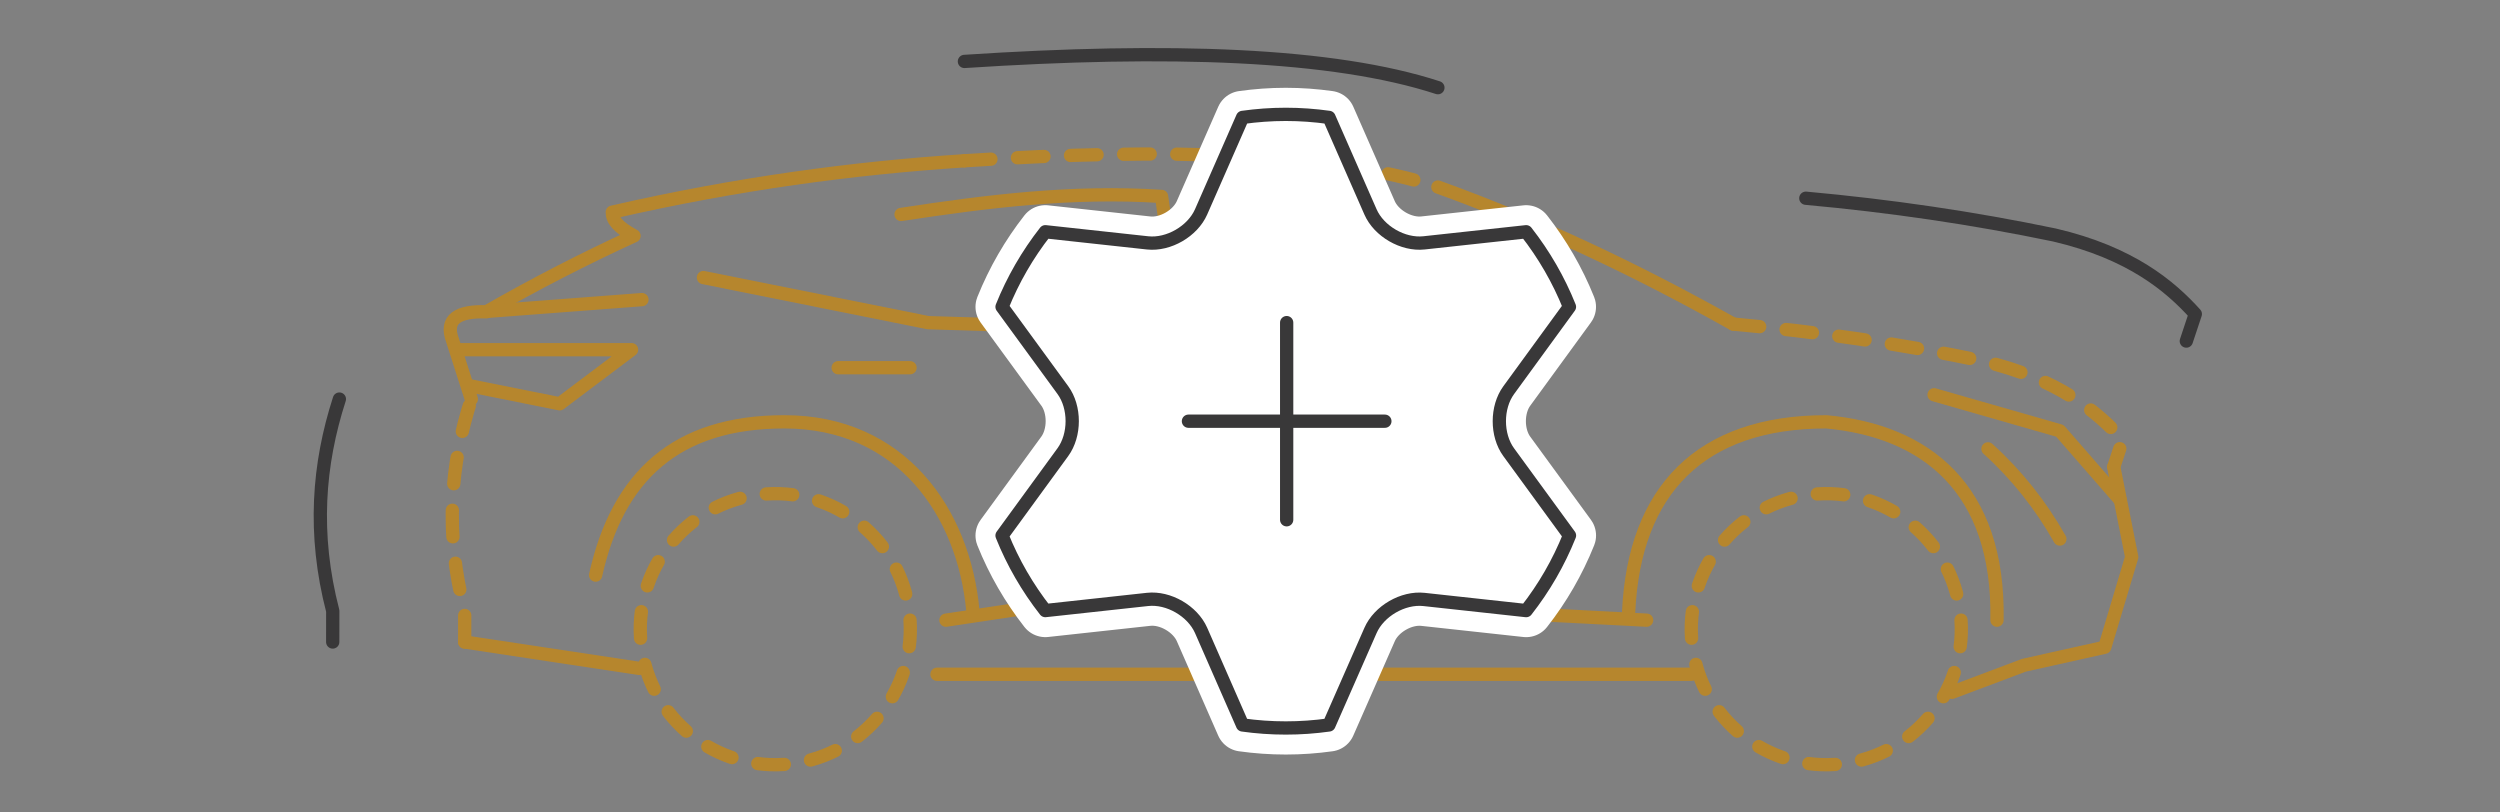 <svg width="320" height="104" viewBox="0 0 320 104" fill="none" xmlns="http://www.w3.org/2000/svg">
<rect x="0" y="0" width="320" height="104" fill="#808080" stroke="none"/>
<path d="M81.822 85.553L59.48 82.176" stroke="#B6862D" stroke-width="1.7" stroke-miterlimit="79.84" stroke-linecap="round" stroke-linejoin="round"/>
<path d="M59.479 82.176L59.483 78.199C56.913 68.302 57.64 59.413 60.33 51.081" stroke="#B6862D" stroke-width="1.7" stroke-miterlimit="79.84" stroke-linecap="round" stroke-linejoin="round" stroke-dasharray="3.4 3.4"/>
<path d="M60.33 51.081L57.938 43.604C56.867 40.779 58.708 39.803 62.261 39.91C68.558 36.304 74.859 33.069 81.156 30.19C79.111 29.091 78.351 28.146 78.371 27.157C94.376 23.489 109.262 21.503 123.444 20.579" stroke="#B6862D" stroke-width="1.7" stroke-miterlimit="79.84" stroke-linecap="round" stroke-linejoin="round"/>
<path d="M123.445 20.579C149.594 18.865 170.649 19.562 184.051 23.938" stroke="#B6862D" stroke-width="1.7" stroke-miterlimit="79.84" stroke-linecap="round" stroke-linejoin="round" stroke-dasharray="3.4 3.4"/>
<path d="M184.049 23.938C197.037 28.625 209.597 34.603 221.855 41.48" stroke="#B6862D" stroke-width="1.7" stroke-miterlimit="79.84" stroke-linecap="round" stroke-linejoin="round"/>
<path d="M221.855 41.48C232.584 42.454 243.197 44.001 253.682 46.187C263.464 48.468 268.506 52.754 271.709 56.302L270.558 59.763" stroke="#B6862D" stroke-width="1.7" stroke-miterlimit="79.84" stroke-linecap="round" stroke-linejoin="round" stroke-dasharray="3.4 3.4"/>
<path d="M270.56 59.763L272.86 71.304L269.41 82.845L259.062 85.153L249.863 88.614" stroke="#B6862D" stroke-width="1.7" stroke-miterlimit="79.84" stroke-linecap="round" stroke-linejoin="round"/>
<path d="M62.391 39.852L82.168 38.351" stroke="#B6862D" stroke-width="1.7" stroke-miterlimit="79.84" stroke-linecap="round" stroke-linejoin="round"/>
<path d="M198.197 36.605C185.08 29.575 173.366 24.958 155.654 24.486" stroke="#B6862D" stroke-width="1.7" stroke-miterlimit="79.84" stroke-linecap="round" stroke-linejoin="round"/>
<path d="M201.542 40.865C200.915 38.864 199.921 37.636 198.386 36.693C194.445 36.798 190.954 37.818 191.483 41.326C191.637 42.931 192.268 43.568 193.035 44.095C194.201 44.983 196.3 44.993 198.152 44.846" stroke="#B6862D" stroke-width="1.7" stroke-miterlimit="79.84" stroke-linecap="round" stroke-linejoin="round"/>
<path d="M192.373 43.607L118.785 41.299L90.039 35.528" stroke="#B6862D" stroke-width="1.7" stroke-miterlimit="79.84" stroke-linecap="round" stroke-linejoin="round"/>
<path d="M150.979 41.299L148.68 25.142C137.256 24.398 126.266 25.776 115.336 27.45" stroke="#B6862D" stroke-width="1.7" stroke-miterlimit="79.84" stroke-linecap="round" stroke-linejoin="round"/>
<path d="M170.526 50.531H161.328" stroke="#B6862D" stroke-width="1.7" stroke-miterlimit="79.84" stroke-linecap="round" stroke-linejoin="round"/>
<path d="M116.484 47.068H107.285" stroke="#B6862D" stroke-width="1.7" stroke-miterlimit="79.84" stroke-linecap="round" stroke-linejoin="round"/>
<path d="M251.011 79.382C251.646 88.942 244.439 97.209 234.915 97.846C225.39 98.483 217.154 91.25 216.519 81.69C215.884 72.13 223.091 63.863 232.615 63.226C242.14 62.589 250.376 69.822 251.011 79.382Z" stroke="#B6862D" stroke-width="1.7" stroke-miterlimit="79.84" stroke-linecap="round" stroke-linejoin="round" stroke-dasharray="3.4 3.4"/>
<path d="M271.366 63.986L263.662 55.147L247.564 50.531" stroke="#B6862D" stroke-width="1.7" stroke-miterlimit="79.84" stroke-linecap="round" stroke-linejoin="round"/>
<path d="M254.461 57.456C258.151 60.793 261.216 64.666 263.661 68.996" stroke="#B6862D" stroke-width="1.7" stroke-miterlimit="79.84" stroke-linecap="round" stroke-linejoin="round"/>
<path d="M255.614 79.382C255.941 62.444 246.414 55.147 233.767 53.993C217.67 53.993 209.218 62.741 208.471 78.228" stroke="#B6862D" stroke-width="1.7" stroke-miterlimit="79.84" stroke-linecap="round" stroke-linejoin="round"/>
<path d="M216.519 86.307H119.934" stroke="#B6862D" stroke-width="1.7" stroke-miterlimit="79.84" stroke-linecap="round" stroke-linejoin="round"/>
<path d="M210.768 79.382L144.079 75.92L121.082 79.382" stroke="#B6862D" stroke-width="1.7" stroke-miterlimit="79.84" stroke-linecap="round" stroke-linejoin="round"/>
<path d="M124.533 78.228C123.383 65.534 115.335 53.993 100.387 53.993C86.589 53.993 79.072 60.909 76.24 73.612" stroke="#B6862D" stroke-width="1.7" stroke-miterlimit="79.84" stroke-linecap="round" stroke-linejoin="round"/>
<path d="M58.994 44.76H80.84L71.642 51.685L60.144 49.377" stroke="#B6862D" stroke-width="1.7" stroke-miterlimit="79.84" stroke-linecap="round" stroke-linejoin="round"/>
<path d="M116.484 79.382C117.119 88.942 109.912 97.209 100.387 97.846C90.862 98.483 82.626 91.25 81.992 81.69C81.356 72.13 88.563 63.863 98.088 63.226C107.613 62.589 115.849 69.822 116.484 79.382Z" stroke="#B6862D" stroke-width="1.7" stroke-miterlimit="79.84" stroke-linecap="round" stroke-linejoin="round" stroke-dasharray="3.4 3.4"/>
<path d="M231.146 25.373C241.875 26.348 252.488 27.895 262.973 30.081C272.755 32.362 277.797 36.648 281 40.196L279.849 43.657" stroke="#393839" stroke-width="1.7" stroke-miterlimit="79.84" stroke-linecap="round" stroke-linejoin="round"/>
<path d="M123.445 7.863C149.594 6.15 170.649 6.846 184.051 11.223" stroke="#393839" stroke-width="1.7" stroke-miterlimit="79.84" stroke-linecap="round" stroke-linejoin="round"/>
<path d="M42.588 82.176L42.593 78.199C40.023 68.302 40.749 59.413 43.44 51.081" stroke="#393839" stroke-width="1.7" stroke-miterlimit="79.84" stroke-linecap="round" stroke-linejoin="round"/>
<path fill-rule="evenodd" clip-rule="evenodd" d="M159.045 92.794L153.739 80.686C152.646 78.212 149.579 76.432 146.893 76.725L133.8 78.153C131.529 75.252 129.652 72.022 128.262 68.55L136.049 57.872C137.642 55.683 137.642 52.127 136.052 49.942L128.262 39.274C129.657 35.797 131.531 32.567 133.803 29.663L146.897 31.089C149.583 31.379 152.646 29.603 153.739 27.124L159.049 15.028C160.857 14.774 162.701 14.637 164.578 14.637C166.455 14.637 168.302 14.774 170.112 15.028L175.423 27.124C176.51 29.603 179.581 31.379 182.268 31.087L195.35 29.665C197.621 32.566 199.496 35.797 200.89 39.274L193.112 49.944C191.518 52.129 191.514 55.687 193.108 57.874L200.895 68.543C199.5 72.022 197.626 75.257 195.35 78.156L182.268 76.729C179.581 76.44 176.514 78.216 175.427 80.694L170.107 92.794C168.3 93.048 166.453 93.181 164.578 93.181C162.701 93.181 160.85 93.048 159.045 92.794Z" fill="white" stroke="white" stroke-width="6.799" stroke-miterlimit="79.84" stroke-linejoin="round"/>
<path d="M164.693 66.53V41.295" stroke="white" stroke-width="6.799" stroke-miterlimit="79.84" stroke-linecap="round" stroke-linejoin="round"/>
<path d="M177.263 53.914H152.121" stroke="white" stroke-width="6.799" stroke-miterlimit="79.84" stroke-linecap="round" stroke-linejoin="round"/>
<path fill-rule="evenodd" clip-rule="evenodd" d="M159.045 92.794L153.739 80.686C152.646 78.212 149.579 76.432 146.893 76.725L133.8 78.153C131.529 75.252 129.652 72.022 128.262 68.55L136.049 57.872C137.642 55.683 137.642 52.127 136.052 49.942L128.262 39.274C129.657 35.797 131.531 32.567 133.803 29.663L146.897 31.089C149.583 31.379 152.646 29.603 153.739 27.124L159.049 15.028C160.857 14.774 162.701 14.637 164.578 14.637C166.455 14.637 168.302 14.774 170.112 15.028L175.423 27.124C176.51 29.603 179.581 31.379 182.268 31.087L195.35 29.665C197.621 32.566 199.496 35.797 200.89 39.274L193.112 49.944C191.518 52.129 191.514 55.687 193.108 57.874L200.895 68.543C199.5 72.022 197.626 75.257 195.35 78.156L182.268 76.729C179.581 76.44 176.514 78.216 175.427 80.694L170.107 92.794C168.3 93.048 166.453 93.181 164.578 93.181C162.701 93.181 160.85 93.048 159.045 92.794Z" fill="white" stroke="#393839" stroke-width="1.7" stroke-miterlimit="79.84" stroke-linejoin="round"/>
<path d="M164.693 66.53V41.295" stroke="#393839" stroke-width="1.7" stroke-miterlimit="79.84" stroke-linecap="round" stroke-linejoin="round"/>
<path d="M177.263 53.914H152.121" stroke="#393839" stroke-width="1.7" stroke-miterlimit="79.84" stroke-linecap="round" stroke-linejoin="round"/>
</svg>
